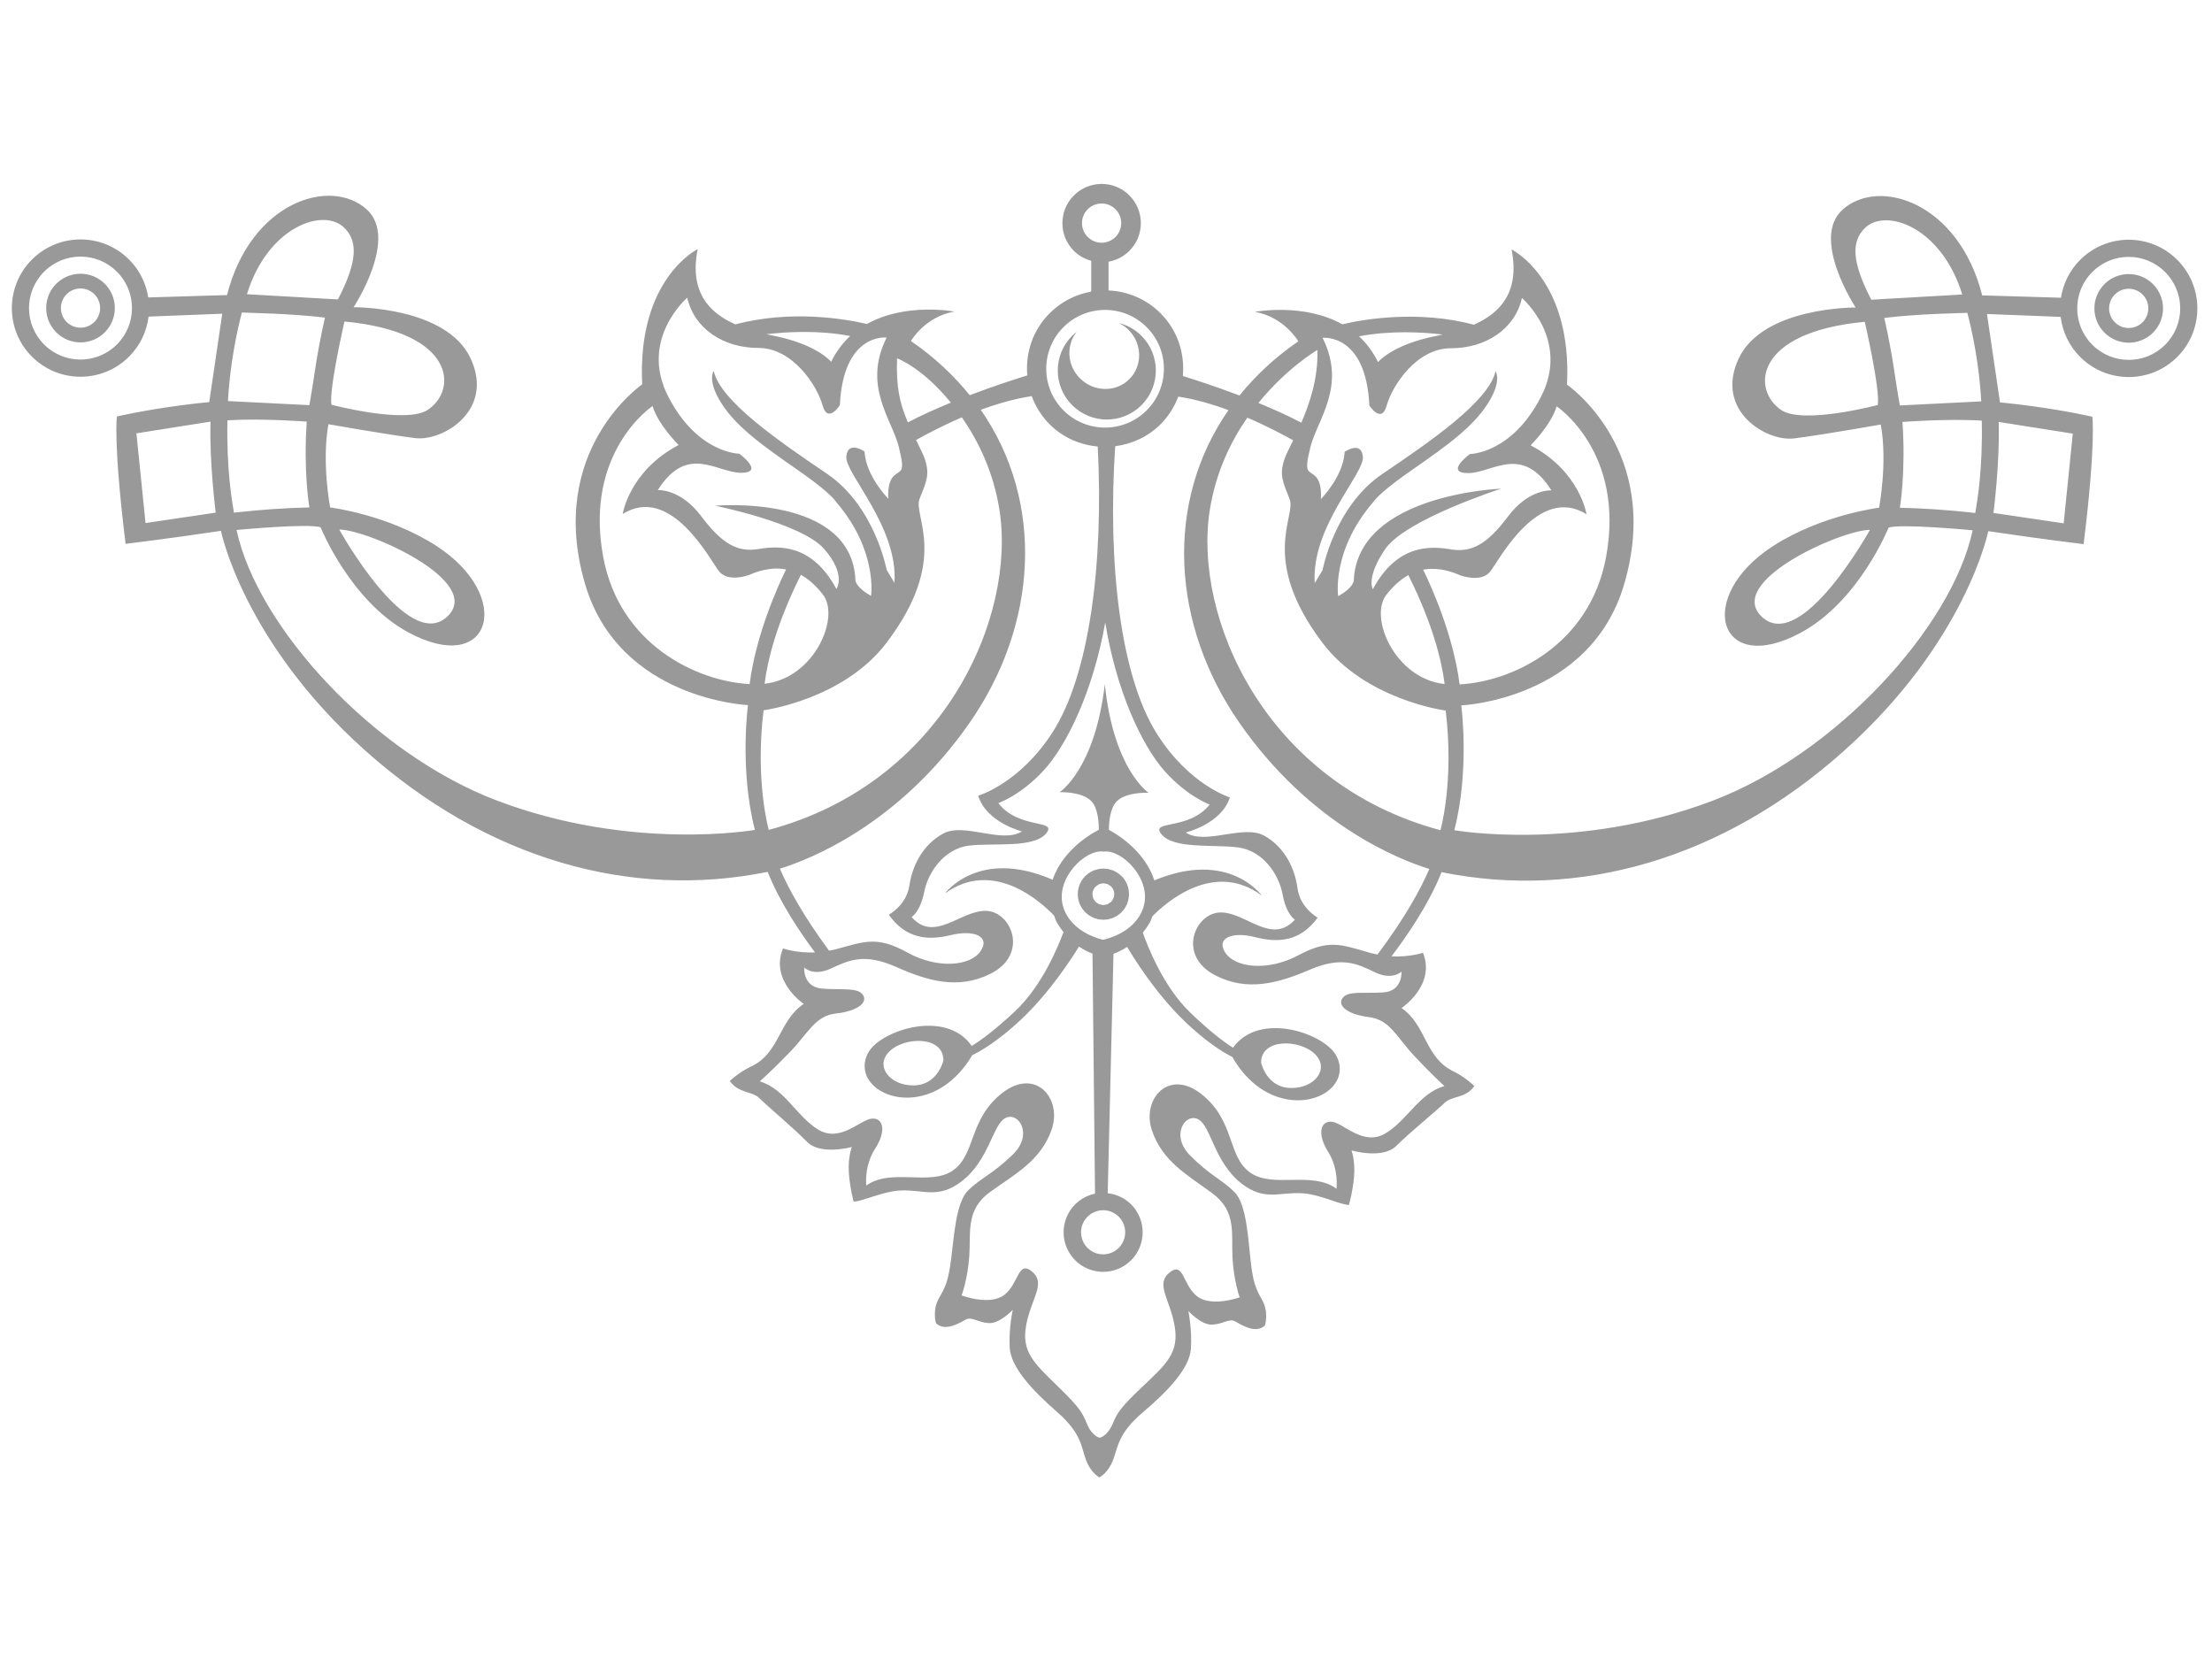 <?xml version="1.0" encoding="UTF-8" standalone="no"?>
<svg
   xmlns:dc="http://purl.org/dc/elements/1.1/"
   xmlns:cc="http://creativecommons.org/ns#"
   xmlns:rdf="http://www.w3.org/1999/02/22-rdf-syntax-ns#"
   xmlns:svg="http://www.w3.org/2000/svg"
   xmlns="http://www.w3.org/2000/svg"
   id="svg132579"
   version="1.1"
   viewBox="0 0 270.933 203.2"
   height="768"
   width="1024">
  <defs
     id="defs132573" />
  <g
     transform="translate(0,-93.8)"
     id="layer1">
    <g
       style="fill:#999999"
       transform="matrix(-0.981,-0.981,-0.981,0.981,916.413,-437.261)"
       id="g132571">
      <g
         style="fill:#999999"
         id="g26390"
         transform="translate(75.247,747.852)">
        <path
           d="m 0,0 c -0.026,-1.869 -2.411,-4.353 -3.935,-2.789 0,0 -1.193,1.883 0.29,3.406 C -2.161,2.138 0.024,1.862 0,0 m -6.369,-20.292 c 0,0 2.381,1.593 4.556,0.427 2.273,-1.221 2.227,-5 0.912,-5.967 -0.987,-1.304 -4.77,-1.302 -5.957,0.991 -1.137,2.189 0.489,4.549 0.489,4.549 m -16.318,18.257 c 0,-1.075 -0.871,-1.946 -1.949,-1.946 -1.076,0 -1.946,0.871 -1.946,1.946 0,1.078 0.87,1.949 1.946,1.949 1.078,0 1.949,-0.871 1.949,-1.949 m -4.058,-24.348 c -1.867,0 -2.112,2.191 -0.571,3.649 1.545,1.463 3.412,0.245 3.412,0.245 1.542,-1.542 -0.976,-3.894 -2.841,-3.894 M 1.237,1.443 C 0.46,3.97 -3.036,3.611 -4.78,0.794 -6.138,-1.405 -5.676,-3.917 -5.405,-4.917 -5.712,-5.8 -6.14,-7.485 -6.228,-10.145 c -0.115,-3.547 0.682,-7.153 0.94,-8.216 -0.526,-0.103 -0.964,-0.259 -1.285,-0.407 l -15.145,14.83 c 0.36,0.548 0.573,1.2 0.573,1.903 0,1.93 -1.561,3.491 -3.491,3.491 -1.927,0 -3.49,-1.561 -3.49,-3.491 0,-1.927 1.563,-3.488 3.49,-3.488 0.819,0 1.561,0.292 2.154,0.764 l 14.588,-15.31 c -0.154,-0.318 -0.313,-0.755 -0.421,-1.282 -1.059,0.275 -4.655,1.123 -8.204,1.055 -2.66,-0.052 -4.347,-0.456 -5.236,-0.751 -0.998,0.284 -3.504,0.783 -5.721,-0.549 -2.841,-1.703 -3.248,-5.196 -0.73,-6.007 2.139,-0.689 7.65,1.979 6.988,5.936 0.908,0.211 2.42,0.428 4.861,0.478 3.337,0.067 6.891,-1.517 7.954,-2.03 0.033,-0.311 0.079,-0.631 0.165,-0.973 0.059,-0.241 0.17,-0.434 0.256,-0.647 0.016,-1.576 -0.281,-7.351 -5.533,-8.121 0,0 4.939,-0.843 7.653,5.763 1.705,-0.894 3.988,-0.918 5.996,-0.32 0.508,-0.519 1.287,-1.454 1.287,-2.275 0,-1.22 -1.461,-2.519 -1.461,-2.519 0,0 3.615,0.755 9.518,-4.048 -4.721,5.969 -3.918,9.573 -3.918,9.573 0,0 -1.319,-1.443 -2.536,-1.427 -0.825,0.012 -1.749,0.803 -2.259,1.318 0.626,2 0.631,4.284 -0.239,6.003 6.645,2.619 5.866,7.57 5.866,7.57 -0.84,-5.239 -6.616,-5.459 -8.192,-5.42 -0.213,0.09 -0.406,0.203 -0.643,0.265 -0.342,0.09 -0.662,0.142 -0.974,0.179 -0.498,1.068 -2.034,4.643 -1.92,7.978 0.084,2.442 0.32,3.949 0.543,4.855 3.949,-0.718 6.691,4.759 6.031,6.908"
           style="fill:#999999;fill-opacity:1;fill-rule:nonzero;stroke:none"
           id="path26392" />
      </g>
      <g
         style="fill:#999999"
         id="g26394"
         transform="translate(71.393,725.596)">
        <path
           d="m 0,0 c 0.104,0.035 0.209,0.06 0.323,0.06 0.4,-0.006 0.739,-0.253 0.882,-0.6 L 1.211,-0.578 C 1.249,-0.684 1.275,-0.793 1.273,-0.912 L 1.249,-1.038 1.195,-1.286 1.1,-1.428 0.988,-1.587 0.794,-1.718 0.682,-1.791 0.404,-1.848 0.311,-1.864 c -0.122,0 -0.237,0.027 -0.342,0.066 l -0.031,0.009 c -0.333,0.14 -0.563,0.467 -0.581,0.845 l -0.008,0.046 0.057,0.277 0.022,0.097 0.121,0.18 0.086,0.127 0.117,0.077 0.195,0.129 z M 0.342,1.359 0.332,1.357 0.313,1.359 0.031,1.334 -0.125,1.314 -0.379,1.241 -0.553,1.187 -0.762,1.075 -0.939,0.981 -1.105,0.846 -1.275,0.706 -1.4,0.562 -1.557,0.372 -1.64,0.222 -1.768,-0.011 -1.812,-0.152 -1.9,-0.438 -1.915,-0.559 c -0.017,-0.103 -0.034,-0.207 -0.036,-0.314 l 0.002,-0.021 v -0.009 l 0.006,-0.084 c 0.006,-0.124 0.014,-0.249 0.039,-0.367 l 0.015,-0.048 c 0.03,-0.131 0.067,-0.258 0.116,-0.381 l 0.006,-0.01 c 0.343,-0.799 1.124,-1.359 2.047,-1.375 l 0.032,0.005 h 0.001 l 0.015,0.002 c 0.151,0 0.296,0.015 0.438,0.043 l 0.048,0.014 c 0.129,0.031 0.254,0.065 0.372,0.115 l 0.095,0.051 0.287,0.155 0.129,0.103 0.203,0.168 0.149,0.174 0.129,0.157 0.14,0.256 0.068,0.12 c 0.048,0.109 0.079,0.222 0.109,0.334 l 0.026,0.088 c 0.03,0.129 0.042,0.263 0.046,0.399 l 0.005,0.048 v 0.005 l 0.004,0.028 c 0,0.137 -0.018,0.269 -0.041,0.4 L 2.533,-0.477 C 2.504,-0.329 2.461,-0.19 2.408,-0.054 L 2.407,-0.052 C 2.297,0.218 2.137,0.461 1.938,0.667 L 1.932,0.674 C 1.838,0.773 1.734,0.858 1.623,0.937 L 1.601,0.955 C 1.496,1.028 1.381,1.091 1.266,1.145 L 1.217,1.17 C 1.107,1.218 0.992,1.25 0.877,1.282 L 0.791,1.308 C 0.682,1.332 0.57,1.34 0.459,1.345 Z"
           style="fill:#999999;fill-opacity:1;fill-rule:nonzero;stroke:none"
           id="path26396" />
      </g>
      <g
         style="fill:#999999"
         id="g26398"
         transform="translate(104.182,696.116)">
        <path
           d="m 0,0 c 2.394,0 4.331,-1.937 4.331,-4.329 0,-0.179 -0.017,-0.355 -0.036,-0.531 -0.176,1.514 -1.488,2.697 -3.103,2.697 -1.735,0 -3.139,-1.358 -3.139,-3.03 0,-1.676 1.404,-3.031 3.139,-3.031 0.359,0 0.699,0.071 1.017,0.176 C 1.562,-8.433 0.812,-8.656 0,-8.656 c -2.391,0 -4.328,1.937 -4.328,4.327 C -4.328,-1.937 -2.391,0 0,0"
           style="fill:#999999;fill-opacity:1;fill-rule:nonzero;stroke:none"
           id="path26400" />
      </g>
      <g
         style="fill:#999999"
         id="g26402"
         transform="translate(170.417,751.96)">
        <path
           d="M 0,0 C 0,0.957 0.776,1.733 1.732,1.733 2.688,1.733 3.464,0.957 3.464,0 3.464,-0.955 2.688,-1.731 1.732,-1.731 0.776,-1.731 0,-0.955 0,0 m -1.298,0 c 0,-1.673 1.356,-3.03 3.03,-3.03 1.673,0 3.031,1.357 3.031,3.03 0,1.675 -1.358,3.03 -3.031,3.03 -1.674,0 -3.03,-1.355 -3.03,-3.03"
           style="fill:#999999;fill-opacity:1;fill-rule:nonzero;stroke:none"
           id="path26404" />
      </g>
      <g
         style="fill:#999999"
         id="g26406"
         transform="translate(42.534,624.116)">
        <path
           d="M 0,0 C 0,0.955 0.773,1.732 1.73,1.732 2.687,1.732 3.464,0.955 3.464,0 3.464,-0.957 2.687,-1.731 1.73,-1.731 0.773,-1.731 0,-0.957 0,0 m -1.3,0 c 0,-1.674 1.358,-3.03 3.03,-3.03 1.673,0 3.031,1.356 3.031,3.03 0,1.673 -1.358,3.028 -3.031,3.028 C 0.058,3.028 -1.3,1.673 -1.3,0"
           style="fill:#999999;fill-opacity:1;fill-rule:nonzero;stroke:none"
           id="path26408" />
      </g>
      <g
         style="fill:#999999"
         id="g26410"
         transform="translate(39.717,624.116)">
        <path
           d="M 0,0 C 0,2.51 2.037,4.544 4.548,4.544 7.059,4.544 9.094,2.51 9.094,0 9.094,-2.513 7.059,-4.545 4.548,-4.545 2.037,-4.545 0,-2.513 0,0 M 14.342,10.347 C 11.453,12.048 9.23,13.863 7.948,15.01 l 4.827,5.336 c 2.11,-1.46 3.354,-2.542 6.439,-4.493 -2.007,-2.542 -4.25,-4.818 -4.872,-5.506 m 1.462,-0.824 5.356,6.005 c 3.684,-1.17 4.873,-2.418 4.873,-4.056 0,-2.598 -4.709,-4.871 -10.229,-1.949 m 4.383,7.792 c 0,0 -5.195,3.248 -6.005,4.383 0,0 3.404,5.853 5.681,6.33 3.084,0.652 6.657,-3.082 0.324,-10.713 m -8.603,3.898 c 0,0 -2.598,-3.033 -4.871,-5.035 -3.106,2.987 -4.676,5.218 -5.358,6.171 1.825,1.453 3.584,2.991 5.034,4.383 0,0 1.808,-2.566 5.195,-5.519 m -4.708,8.766 c 0,0 -3.45,12.003 1.3,12.175 4.544,0.161 0.484,-10.392 -1.3,-12.175 m -1.3,-14.774 -5.355,-3.896 -5.032,6.169 5.032,3.735 c 0,0 2.759,-3.572 5.355,-6.008 m 7.639,63.452 c -0.726,1.811 -1.529,4.562 -2.108,8.577 0.193,0.129 0.384,0.26 0.6,0.376 2.354,1.299 3.408,1.706 4.303,4.629 0.89,2.921 3.164,4.705 4.706,4.383 1.542,-0.327 0.892,-1.787 -0.892,-2.841 -1.787,-1.056 -3.085,-2.516 -2.679,-5.114 0,0 1.705,0.487 3.084,-0.568 1.379,-1.054 3.328,-1.786 5.357,-1.217 2.029,0.567 3.086,4.301 5.113,4.708 0,0 -1.703,-2.76 -0.567,-4.951 0,0 3.329,1.785 8.602,0.567 5.823,-1.344 13.576,-7.456 20.481,-15.328 -0.9,-1.17 -1.459,-2.617 -1.459,-4.207 0,-1.013 0.228,-1.966 0.617,-2.832 -1.207,-0.887 -2.596,-1.653 -3.975,-2.287 -1.766,9.791 -9.851,16.969 -20.193,18.835 -10.824,1.95 -18.555,-1.444 -20.99,-2.73 m 1.724,-3.114 c 13.852,8.007 28.787,2.161 34.417,-5.629 1.947,-2.699 2.934,-5.525 3.394,-8.069 -1.764,-0.706 -3.352,-1.19 -4.274,-1.448 -0.259,0.755 -0.458,1.366 -0.637,1.725 -0.649,1.299 -1.297,1.514 -2.812,2.164 -1.516,0.65 -1.83,5.656 -11.04,6.925 -6.276,0.867 -11.905,-3.463 -11.905,-3.463 -4.98,3.898 -7.143,7.795 -7.143,7.795 m 7.907,-10.298 c 3.484,-2.697 7.89,-4.355 9.437,-4.885 -0.556,-0.81 -1.42,-1.483 -2.679,-1.971 0,0 -1.786,-0.814 -1.623,-2.113 0.161,-1.297 2.434,-8.441 -2.436,-9.577 0,0 3.084,-2.273 7.791,-0.813 0,0 0,-2.596 0.812,-4.056 0,0 -7.143,-1.463 -12.5,6.329 -4.453,6.479 -1.957,13.571 1.198,17.086 m 10.021,-3.622 c -4.621,1.54 -7.471,3.295 -9.064,4.534 3.445,2.77 8.897,0.58 9.209,-1.928 0.117,-0.939 0.083,-1.815 -0.145,-2.606 m 19.735,-8.377 c -1.774,1.653 -2.832,3.76 -3.537,5.538 1.287,0.404 2.629,0.914 3.912,1.451 0.419,-4.014 -0.375,-6.989 -0.375,-6.989 m -17.1,-1.729 C 33.987,50 33.987,46.32 29.226,47.402 c 0,0 1.514,1.299 1.081,4.332 -0.432,3.028 0.002,4.544 1.515,5.626 1.516,1.079 3.68,3.031 2.383,7.358 0,0 1.147,-0.263 1.729,-3.245 0.611,-3.109 -3.463,-11.04 -3.463,-11.04 0,0 8.66,9.308 3.463,14.934 0,0 -0.432,0.435 0,1.949 0,0 3.248,-2.378 3.681,-8.007 0,0 0.215,-0.759 -0.272,-3.682 -0.487,-2.921 -1.297,-6.493 -0.81,-9.253 0.484,-2.759 1.621,-2.923 1.621,-2.923 -1.461,2.274 -0.324,8.442 0.651,13.475 0.973,5.033 -2.272,9.741 -2.272,9.741 l -0.326,1.299 c 3.734,-3.248 3.734,-9.905 4.869,-10.879 1.138,-0.972 1.463,0.813 1.463,0.813 -1.463,1.623 -1.463,4.439 -1.463,4.439 0,0 0.865,-1.084 1.734,-1.084 0.867,0 0.867,0.649 2.165,-1.514 1.298,-2.166 1.513,-6.06 6.06,-7.577 0,0 -2.382,-3.03 -7.143,1.299 0,0 -1.951,0.433 -1.082,-1.084 0.867,-1.514 1.732,-5.409 -0.433,-7.572 -2.165,-2.166 -2.812,-5.197 -1.301,-7.578 0,0 -5.627,-0.432 -7.357,4.979 -1.732,5.409 0.864,8.008 0.864,8.008 0,0 0.434,2.815 -1.081,1.301 m 10.236,-7.066 c 0.121,0.194 0.246,0.383 0.368,0.572 2.167,3.244 1.951,5.195 1.951,5.195 0.978,-0.34 1.915,-0.46 2.8,-0.424 -1.619,-2.381 -3.75,-4.265 -5.119,-5.343 m 13.752,23.22 c 0,2.869 2.324,5.194 5.192,5.194 2.87,0 5.196,-2.325 5.196,-5.194 0,-2.869 -2.326,-5.194 -5.196,-5.194 -2.868,0 -5.192,2.325 -5.192,5.194 m 8.062,6.289 c -0.878,0.399 -1.843,0.639 -2.87,0.639 -1.678,0 -3.198,-0.622 -4.395,-1.616 -7.764,7.007 -13.758,14.831 -15.022,20.664 -1.144,5.291 0.686,8.597 0.686,8.597 -2.174,1.164 -4.958,-0.501 -4.958,-0.501 0.434,2.024 4.181,3.027 4.777,5.048 0.595,2.022 -0.108,3.979 -1.144,5.375 -1.036,1.394 -0.524,3.09 -0.524,3.09 -2.594,0.443 -4.073,-0.836 -5.151,-2.609 -1.08,-1.772 -2.549,-2.4 -2.853,-0.853 -0.304,1.548 1.513,3.796 4.446,4.649 2.935,0.85 3.354,1.902 4.685,4.235 0.112,0.2 0.236,0.372 0.357,0.551 3.805,-0.574 6.438,-1.349 8.187,-2.05 C 52.486,116.742 49.093,109.013 51.046,98.19 52.91,87.847 60.093,79.763 69.879,77.994 69.234,76.595 68.457,75.182 67.552,73.96 m 3.036,5.685 c -2.545,0.459 -5.371,1.445 -8.07,3.393 -7.791,5.629 -13.637,20.565 -5.627,34.416 0,0 3.896,-2.163 7.791,-7.143 0,0 -4.327,-5.627 -3.461,-11.904 1.27,-9.212 6.275,-9.525 6.925,-11.04 0.649,-1.514 0.864,-2.163 2.165,-2.812 0.359,-0.179 0.969,-0.379 1.723,-0.637 -0.259,-0.923 -0.742,-2.51 -1.446,-4.273 m 1.608,-0.229 c 0.536,1.284 1.048,2.626 1.45,3.912 1.782,-0.703 3.02,-1.548 4.672,-3.32 0,0 -2.107,-1.009 -6.122,-0.592 m 0.495,6.005 c -2.165,1.297 -1.514,1.297 -1.514,2.164 0,0.866 -1.084,1.731 -1.084,1.731 0,0 2.814,0 4.439,-1.461 0,0 1.786,0.324 0.812,1.461 -0.975,1.136 -7.629,1.136 -10.879,4.872 l 1.3,-0.326 c 0,0 4.709,-3.247 9.741,-2.272 5.033,0.973 11.201,2.111 13.474,0.649 0,0 -0.163,1.136 -2.921,1.623 -2.762,0.487 -6.332,-0.324 -9.254,-0.812 -2.922,-0.487 -3.68,-0.271 -3.68,-0.271 -5.629,0.432 -8.01,3.68 -8.01,3.68 1.516,0.435 1.949,0 1.949,0 5.627,-5.196 13.42,4.112 13.42,4.112 0,0 -6.493,-4.327 -9.525,-4.112 -3.031,0.217 -3.247,1.731 -3.247,1.731 4.329,-1.296 6.279,0.867 7.36,2.381 1.082,1.514 2.598,1.949 5.627,1.516 3.031,-0.432 4.33,1.082 4.33,1.082 1.082,-4.762 -2.597,-4.762 -4.113,-6.275 -1.516,-1.517 1.3,-1.084 1.3,-1.084 0,0 2.598,2.597 8.009,0.866 5.41,-1.732 4.978,-7.36 4.978,-7.36 -2.383,1.514 -5.412,0.867 -7.577,-1.299 -2.163,-2.165 -6.06,-1.299 -7.575,-0.432 -1.518,0.866 -1.083,-1.084 -1.083,-1.084 4.329,-4.76 1.3,-7.141 1.3,-7.141 -1.516,4.545 -5.413,4.762 -7.577,6.061 m 9.525,-1.082 c 0,0 1.948,-0.217 5.194,1.947 0.188,0.124 0.378,0.249 0.57,0.369 -1.078,-1.367 -2.962,-3.501 -5.341,-5.118 0.036,0.884 -0.086,1.821 -0.423,2.802 m 8.388,13.907 c -1.461,0.811 -4.059,0.811 -4.059,0.811 1.461,4.708 -0.813,7.792 -0.813,7.792 -1.135,-4.87 -8.281,-2.598 -9.576,-2.435 -1.299,0.161 -2.111,-1.623 -2.111,-1.623 -0.49,-1.261 -1.162,-2.123 -1.973,-2.678 -0.531,1.544 -2.187,5.951 -4.884,9.435 3.513,3.153 10.608,5.65 17.083,1.198 7.793,-5.357 6.333,-12.5 6.333,-12.5 m -24.329,10.345 c 1.241,-1.596 2.995,-4.444 4.534,-9.066 -0.791,-0.225 -1.665,-0.261 -2.608,-0.143 -2.508,0.311 -4.697,5.765 -1.926,9.209 m -20.191,15.242 c 0,0 -1.137,0.018 -1.727,-1.6 -0.589,-1.615 -1.097,-3.069 -3.953,-4.166 -2.856,-1.096 -5.309,-2.443 -6.324,-5.434 -1.239,-3.644 2.527,-5.232 4.17,-3.708 1.645,1.518 1.209,5.258 4.289,5.053 0,0 -0.254,-0.808 0.779,-2.363 1.038,-1.557 1.409,-3.998 0.086,-5.686 -1.322,-1.685 -4.193,-3.837 -4.052,-5.543 0.138,-1.707 1.885,1.434 4.881,1.069 0,0 -0.915,-1.856 -0.793,-4.861 0.121,-3.004 1.856,-8.041 5.392,-13.091 -5.002,3.604 -10.014,5.406 -13.019,5.57 -3,0.163 -4.87,-0.731 -4.87,-0.731 -0.323,3.002 2.843,4.708 1.137,4.871 -1.705,0.162 -3.895,-2.678 -5.601,-3.977 -1.705,-1.298 -4.139,-0.894 -5.68,0.161 -1.545,1.055 -2.356,0.814 -2.356,0.814 -0.162,3.084 3.573,2.596 5.114,4.22 1.541,1.622 0.009,5.409 -3.652,4.219 C 16.9,97.676 15.521,95.241 14.385,92.4 13.248,89.56 11.788,89.073 10.164,88.503 8.541,87.938 8.541,86.8 8.541,86.8 c 0,0 -1.299,1.138 -0.162,2.436 1.137,1.299 2.353,2.108 2.189,2.921 -0.162,0.811 -1.379,0.65 -2.839,-0.488 -1.46,-1.134 -2.922,-0.486 -5.196,-0.404 -2.269,0.079 -3.814,0 -3.814,0 1.136,2.03 0.162,4.464 0.732,6.656 0.567,2.189 3.244,1.946 4.058,2.597 0.811,0.649 0.163,1.705 -1.626,2.111 -1.785,0.404 -2.839,1.785 -2.839,1.785 2.678,0.404 3.977,3.977 6.413,4.382 2.434,0.408 4.139,-2.272 7.873,-1.865 3.732,0.404 3.49,4.058 0.892,5.357 -2.596,1.297 -5.033,0.565 -7.71,0.161 -2.678,-0.404 -3.735,1.381 -5.278,2.762 -1.541,1.379 -2.921,2.028 -2.921,2.028 0,0 1.138,2.435 2.76,2.596 1.622,0.164 3.003,-1.378 3.166,0.246 0.161,1.621 -1.706,1.621 -3.652,3.002 -1.948,1.378 -1.868,2.841 -1.786,5.764 0.08,2.923 -0.082,3.245 -0.488,4.299 -0.407,1.059 -0.028,1.598 -0.028,1.598 0,0 0.546,0.37 1.594,-0.049 1.051,-0.422 1.373,-0.588 4.297,-0.547 2.924,0.041 4.385,0.104 5.738,-1.864 1.352,-1.966 1.326,-3.833 2.953,-3.693 1.625,0.139 0.104,1.54 0.285,3.162 0.186,1.621 2.637,2.723 2.637,2.723 0,0 0.629,-1.39 1.989,-2.949 1.359,-1.562 3.13,-2.641 2.687,-5.315 -0.442,-2.671 -1.206,-5.095 0.058,-7.71 1.263,-2.615 4.911,-2.91 5.368,0.819 0.456,3.727 -2.198,5.468 -1.758,7.898 0.438,2.428 4.027,3.679 4.469,6.351 0,0 1.365,-1.073 1.748,-2.865 0.381,-1.791 1.427,-2.454 2.087,-1.652 0.66,0.805 0.454,3.485 2.653,4.024 2.199,0.536 4.619,-0.47 6.664,0.639 0,0 -0.102,-1.54 -0.051,-3.815 0.049,-2.273 0.68,-3.743 -0.476,-5.188 -1.159,-1.447 -1.336,-2.663 -0.528,-2.835 0.809,-0.174 1.639,1.033 2.951,2.153 1.317,1.116 2.434,-0.198 2.434,-0.198 M 72.258,58.795 c 0,0.957 0.776,1.733 1.733,1.733 0.955,0 1.733,-0.776 1.733,-1.733 0,-0.955 -0.778,-1.732 -1.733,-1.732 -0.957,0 -1.733,0.777 -1.733,1.732 m 37.826,72.244 c 0.951,-0.682 3.184,-2.25 6.17,-5.36 -2.003,-2.271 -5.033,-4.869 -5.033,-4.869 -2.955,3.385 -5.52,5.193 -5.52,5.193 1.391,1.452 2.929,3.212 4.383,5.036 m 0.648,-12.825 c 1.138,-0.814 4.383,-6.008 4.383,-6.008 -7.629,-6.331 -11.363,-2.761 -10.713,0.325 0.481,2.276 6.33,5.683 6.33,5.683 m 1.354,1.404 5.336,4.828 c 1.146,-1.281 2.962,-3.508 4.662,-6.393 -0.688,-0.624 -2.964,-2.865 -5.506,-4.874 -1.949,3.086 -3.031,4.329 -4.492,6.439 m 4.816,-8.384 6.006,5.356 c 2.924,-5.519 0.651,-10.227 -1.947,-10.227 -1.641,0 -2.887,1.187 -4.059,4.871 m 0.325,15.582 c -2.436,2.599 -6.006,5.358 -6.006,5.358 l 3.732,5.031 6.17,-5.031 z m -14.774,-1.298 c -1.785,-1.786 -12.338,-5.844 -12.174,-1.297 0.168,4.748 12.174,1.297 12.174,1.297 m 25.435,2.327 c 0,2.512 2.034,4.546 4.545,4.546 2.51,0 4.544,-2.034 4.544,-4.546 0,-2.511 -2.034,-4.545 -4.544,-4.545 -2.511,0 -4.545,2.034 -4.545,4.545 M -1.514,0 c 0,-3.349 2.715,-6.061 6.062,-6.061 3.348,0 6.061,2.712 6.061,6.061 0,1.333 -0.436,2.561 -1.166,3.563 l 5.063,4.771 c 7.25,-4.329 13.824,-0.97 14.068,3.352 0.217,3.842 -6.926,5.304 -6.926,5.304 0,0 5.845,5.737 4.115,10.498 -1.734,4.764 -6.928,3.463 -8.443,1.517 -1.516,-1.948 -4.545,-6.278 -4.545,-6.278 -2.816,1.949 -5.086,5.301 -5.086,5.301 0,0 3.137,4.007 4.219,8.984 1.764,8.108 -4.763,11.689 -7.142,3.68 C 3.105,35.107 5.85,28.68 5.85,28.68 5.414,27.706 0.437,23.594 0.437,23.594 c -4.764,7.357 -5.412,22.509 -0.649,33.117 5.218,11.625 14.284,17.965 14.284,17.965 2.815,-4.762 7.36,-8.225 7.36,-8.225 0,0 -7.723,-8.39 -2.597,-17.75 5.897,-10.768 16.017,-8.876 16.017,-8.876 6.277,-6.926 11.904,-4.976 11.904,-4.976 -3.149,2.1 -3.283,4.615 -2.348,7.046 4.393,2.552 7.186,6.49 8.242,8.191 3.782,1.069 6.228,4.676 6.228,4.676 -2.163,-1.514 -4.544,-0.866 -4.544,-0.866 0.451,2.454 0.528,4.813 0.289,7.054 2.115,0.948 3.884,1.861 4.752,2.321 1.271,-1.53 3.164,-2.526 5.307,-2.526 1.802,0 3.439,0.693 4.673,1.822 l 1.795,-1.796 c -0.389,-0.559 -0.624,-1.241 -0.624,-1.976 0,-1.91 1.552,-3.461 3.465,-3.461 1.911,0 3.46,1.551 3.46,3.461 0,1.914 -1.549,3.465 -3.46,3.465 -0.624,0 -1.196,-0.177 -1.702,-0.465 l -1.922,1.925 c 0.781,1.119 1.242,2.482 1.242,3.951 0,2.127 -0.978,4.003 -2.485,5.273 0.447,0.844 1.386,2.657 2.358,4.827 2.241,-0.239 4.6,-0.164 7.053,0.29 0,0 0.649,-2.38 -0.865,-4.544 0,0 3.605,2.445 4.675,6.226 1.701,1.058 5.639,3.848 8.193,8.241 2.429,0.936 4.943,0.803 7.046,-2.348 0,0 1.949,5.631 -4.979,11.907 0,0 1.895,10.117 -8.875,16.017 -9.359,5.125 -17.75,-2.599 -17.75,-2.599 0,0 -3.462,4.547 -8.224,7.36 0,0 6.34,9.066 17.967,14.286 10.606,4.761 25.757,4.114 33.116,-0.65 0,0 -4.113,-4.979 -5.087,-5.412 0,0 -6.426,2.745 -12.013,1.084 -8.009,-2.38 -4.426,-8.905 3.679,-7.144 4.98,1.084 8.984,4.222 8.984,4.222 0,0 3.355,-2.274 5.303,-5.089 0,0 -4.329,-3.028 -6.277,-4.545 -1.948,-1.513 -3.247,-6.71 1.515,-8.441 4.762,-1.732 10.497,4.114 10.497,4.114 0,0 1.462,-7.143 5.304,-6.928 4.322,0.245 7.683,6.819 3.354,14.069 l 4.771,5.065 c 1,-0.732 2.231,-1.168 3.564,-1.168 3.347,0 6.06,2.714 6.06,6.061 0,3.348 -2.713,6.063 -6.06,6.063 -3.349,0 -6.062,-2.715 -6.062,-6.063 0,-1.403 0.481,-2.691 1.281,-3.717 l -4.42,-4.779 -4.705,6.33 c 0,0 2.596,3.086 4.869,6.656 0,0 -1.298,1.788 -8.494,7.414 0,0 -2.382,-3.028 -5.142,-6.764 0,0 -8.28,5.521 -22.728,4.708 -14.382,-0.807 -25.864,-7.248 -32.694,-17.552 -2.69,1.174 -5.984,1.787 -7.982,2.075 1.123,1.224 2.248,1.746 2.248,1.746 -1.178,2.857 -4.76,2.175 -4.76,2.175 0.523,2.591 -1.563,4.568 -0.633,7.151 0.429,1.198 0.437,2.269 0.437,2.269 -1.296,0.26 -2.041,-0.785 -2.933,-0.772 -0.894,0.013 -3.981,-0.271 -5.686,-0.247 -1.705,0.023 -3.119,-2.474 -3.119,-2.474 0,0 -0.394,0.899 -1.435,1.807 -1.044,0.905 -2.092,1.49 -2.092,1.49 -0.576,-0.643 -1.17,-2.421 -2.158,-3.544 -1.371,-1.555 -2.949,-1.826 -3.309,-4.42 -0.426,-3.071 1.629,-5.542 1.208,-6.753 -0.424,-1.211 -2.77,-0.693 -2.735,1.822 0.033,2.518 0.533,3.486 0.554,5.026 0.022,1.542 -2.058,3.843 -3.254,5.403 -1.196,1.559 -1.351,2.049 -1.663,3.189 -0.307,1.138 -1.354,1.723 -1.354,1.723 -1.137,0.015 -1.483,-1.523 -1.651,-2.088 -0.171,-0.566 -0.902,-0.557 -1.642,-1.197 -0.739,-0.636 -0.682,-2.344 -0.682,-2.344 0,0 -0.873,1.392 -2.155,2.545 -1.284,1.157 -4.042,1.273 -6.968,1.071 -2.924,-0.205 -3.722,0.701 -4.853,1.204 -1.13,0.501 -1.891,0.234 -1.891,0.234 0,0 -0.275,-0.756 0.211,-1.892 0.486,-1.135 1.381,-1.948 1.137,-4.871 -0.242,-2.921 -0.164,-5.68 0.972,-6.98 1.138,-1.299 2.518,-2.194 2.518,-2.194 0,0 -1.705,0.084 -2.355,-0.649 -0.65,-0.727 -0.65,-1.46 -1.216,-1.622 -0.57,-0.163 -2.113,-0.486 -2.113,-1.624 0,0 0.571,-1.053 1.705,-1.38 1.137,-0.325 1.624,-0.486 3.166,-1.704 1.541,-1.217 3.817,-3.327 5.358,-3.327 1.541,0 2.516,0.487 5.032,0.487 2.517,0 3.003,-2.354 1.786,-2.76 -1.218,-0.406 -3.66,1.683 -6.737,1.299 -2.599,-0.325 -2.89,-1.897 -4.464,-3.247 -1.137,-0.973 -2.924,-1.542 -3.572,-2.111 0,0 0.568,-1.054 1.461,-2.109 0.894,-1.057 1.785,-1.463 1.785,-1.463 0,0 -2.515,-1.379 -2.515,-3.084 0,-1.706 -0.326,-4.788 -0.326,-5.683 0,-0.892 -1.054,-1.621 -0.811,-2.921 0,0 1.072,-0.005 2.273,0.405 2.597,0.895 4.547,-1.217 7.144,-0.729 0,0 -0.732,-3.572 2.11,-4.79 0,0 0.531,1.097 1.744,2.192 0.26,-1.934 0.873,-5.506 2.131,-8.381 C 1.947,71.263 -4.492,59.782 -5.299,45.4 -6.111,30.951 -0.592,22.673 -0.592,22.673 -4.327,19.911 -7.355,17.53 -7.355,17.53 -1.729,10.336 0.059,9.035 0.059,9.035 c 3.57,2.274 6.654,4.871 6.654,4.871 L 13.045,9.198 8.266,4.778 C 7.239,5.581 5.951,6.061 4.548,6.061 1.201,6.061 -1.514,3.347 -1.514,0"
           style="fill:#999999;fill-opacity:1;fill-rule:nonzero;stroke:none"
           id="path26412" />
      </g>
    </g>
  </g>
</svg>
